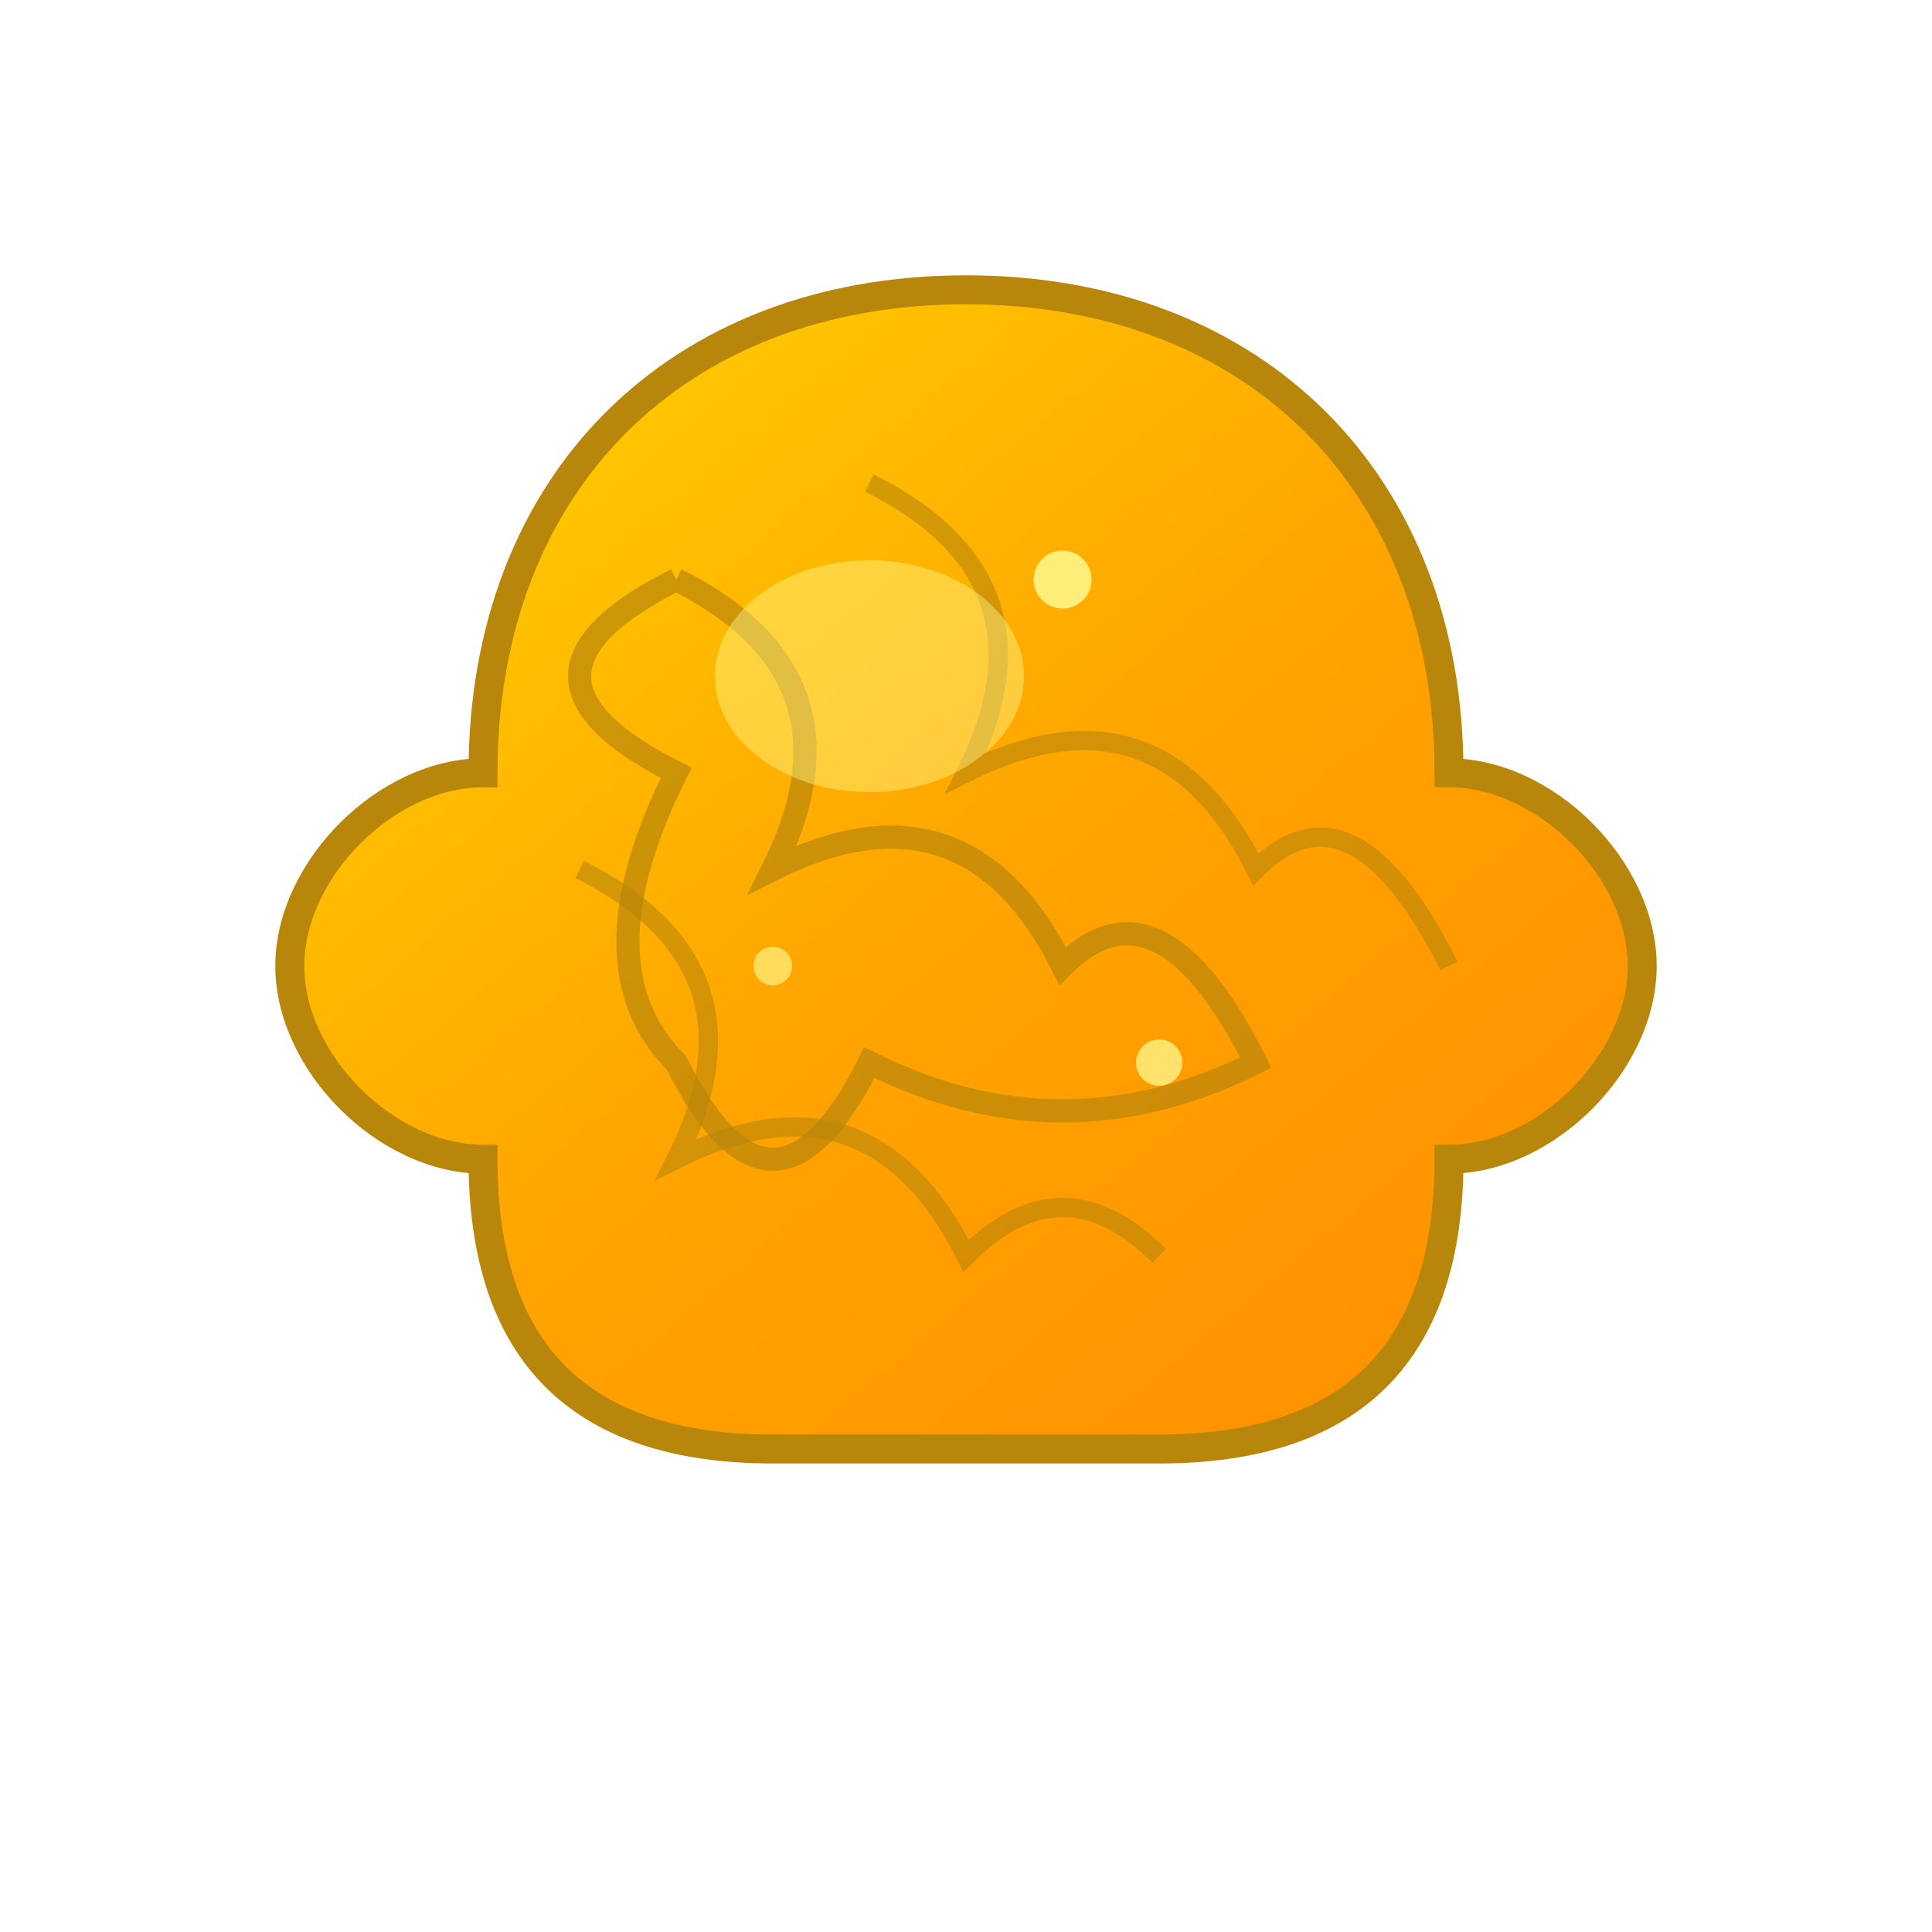 <svg xmlns="http://www.w3.org/2000/svg" viewBox="0 0 100 100" width="100" height="100">
  <defs>
    <linearGradient id="goldGradient" x1="0%" y1="0%" x2="100%" y2="100%">
      <stop offset="0%" style="stop-color:#FFD700;stop-opacity:1" />
      <stop offset="50%" style="stop-color:#FFA500;stop-opacity:1" />
      <stop offset="100%" style="stop-color:#FF8C00;stop-opacity:1" />
    </linearGradient>
    <filter id="glow">
      <feGaussianBlur stdDeviation="2" result="coloredBlur"/>
      <feMerge> 
        <feMergeNode in="coloredBlur"/>
        <feMergeNode in="SourceGraphic"/>
      </feMerge>
    </filter>
  </defs>
  
  <!-- Brain outline -->
  <path d="M50 15 C65 15, 75 25, 75 40 C80 40, 85 45, 85 50 C85 55, 80 60, 75 60 C75 70, 70 75, 60 75 L40 75 C30 75, 25 70, 25 60 C20 60, 15 55, 15 50 C15 45, 20 40, 25 40 C25 25, 35 15, 50 15 Z" 
        fill="url(#goldGradient)" 
        stroke="#B8860B" 
        stroke-width="1.5"
        filter="url(#glow)"/>
  
  <!-- Brain folds/details -->
  <path d="M35 30 Q45 35, 40 45 Q50 40, 55 50 Q60 45, 65 55 Q55 60, 45 55 Q40 65, 35 55 Q30 50, 35 40 Q25 35, 35 30" 
        fill="none" 
        stroke="#B8860B" 
        stroke-width="1.2" 
        opacity="0.7"/>
  
  <path d="M45 25 Q55 30, 50 40 Q60 35, 65 45 Q70 40, 75 50" 
        fill="none" 
        stroke="#B8860B" 
        stroke-width="1" 
        opacity="0.6"/>
  
  <path d="M30 45 Q40 50, 35 60 Q45 55, 50 65 Q55 60, 60 65" 
        fill="none" 
        stroke="#B8860B" 
        stroke-width="1" 
        opacity="0.6"/>
  
  <!-- Highlight for 3D effect -->
  <ellipse cx="45" cy="35" rx="8" ry="6" 
           fill="#FFFF99" 
           opacity="0.4"/>
  
  <!-- Small sparkle effects -->
  <circle cx="55" cy="30" r="1.5" fill="#FFFF99" opacity="0.8"/>
  <circle cx="40" cy="50" r="1" fill="#FFFF99" opacity="0.6"/>
  <circle cx="60" cy="55" r="1.2" fill="#FFFF99" opacity="0.7"/>
</svg>